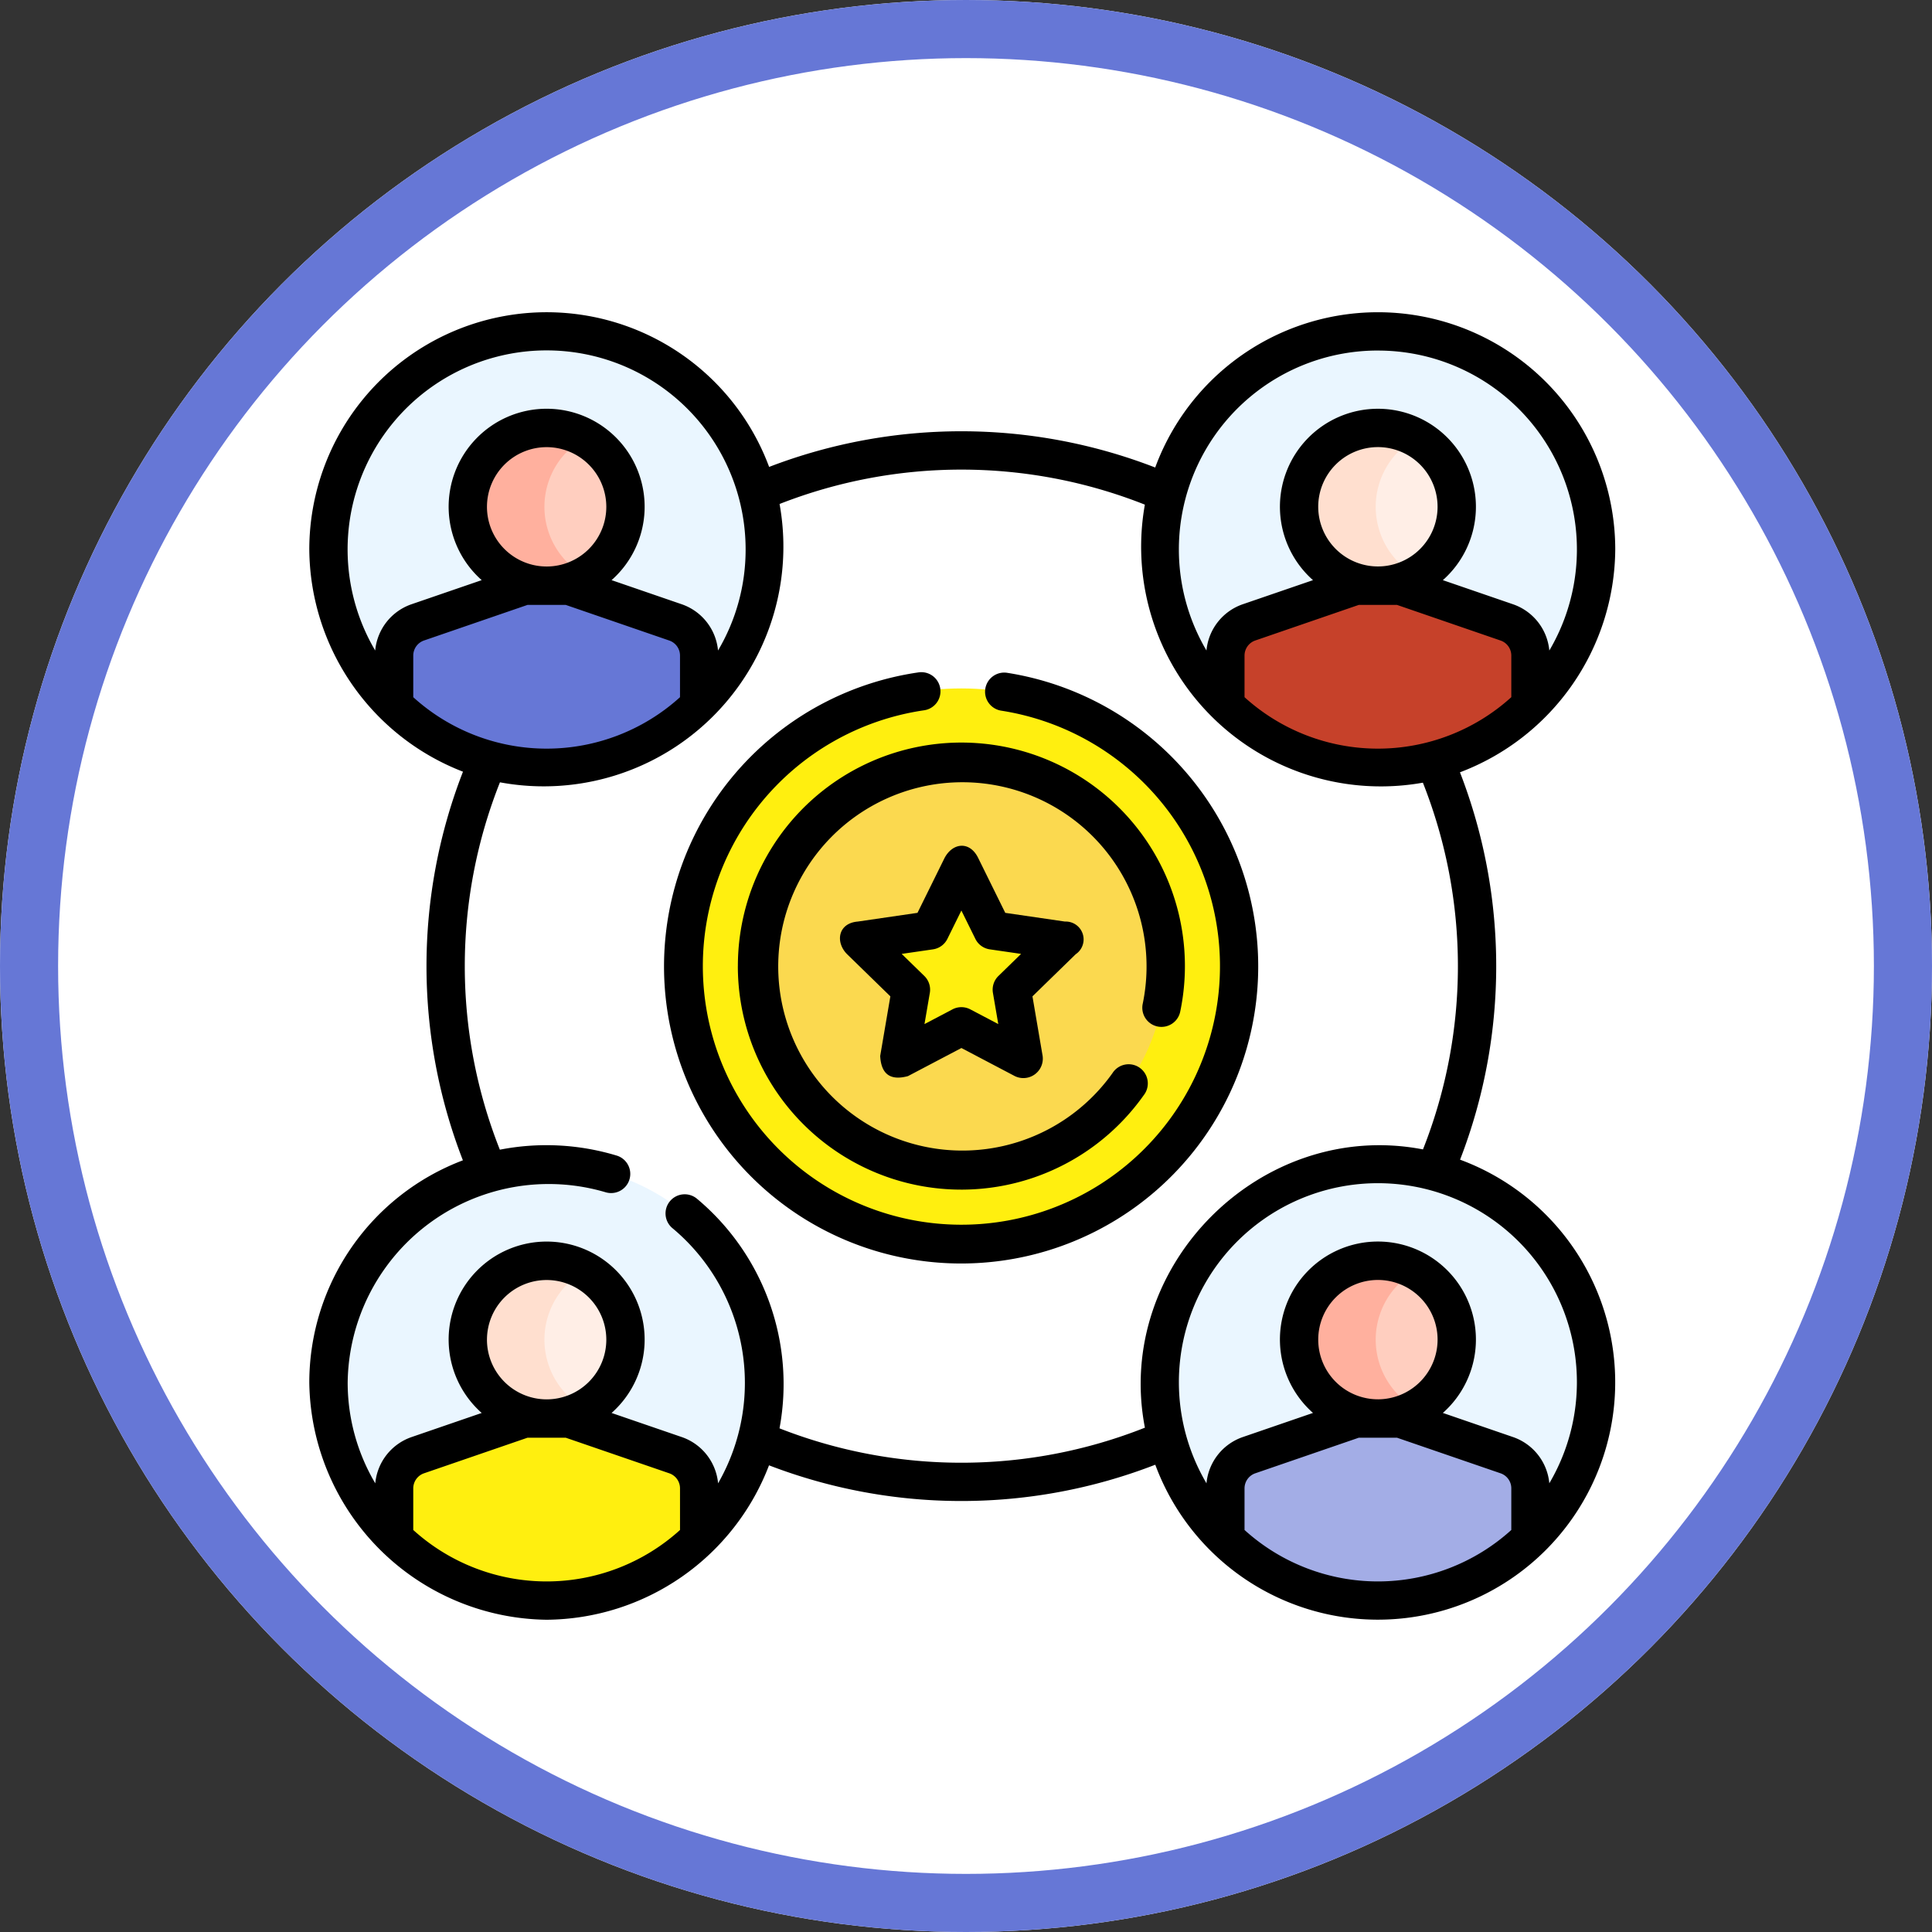 <svg xmlns="http://www.w3.org/2000/svg" width="133" height="133" viewBox="0 0 133 133">
  <rect x="0" y="0" width="133" height="133" fill="#333333" stroke="none"/>
  <g id="Grupo_134932" data-name="Grupo 134932" transform="translate(6577.334 4973.086)">
    <g id="Grupo_134829" data-name="Grupo 134829" transform="translate(112 -459.086)">
      <g id="Elipse_16913" data-name="Elipse 16913" transform="translate(-6689.334 -4514)" fill="#fff" stroke="#6677d6" stroke-width="4">
        <circle cx="66.5" cy="66.5" r="66.5" stroke="none"/>
        <circle cx="66.5" cy="66.5" r="64.5" fill="none"/>
      </g>
      <g id="trabajo-en-equipo" transform="translate(-6668.133 -4492.505)">
        <g id="Grupo_134632" data-name="Grupo 134632" transform="translate(0.091 0)">
          <circle id="Elipse_17679" data-name="Elipse 17679" cx="19.117" cy="19.117" r="19.117" transform="translate(25.772 25.897)" fill="#ffef0f"/>
          <path id="Trazado_193538" data-name="Trazado 193538" d="M32.382,115.084a15.02,15.02,0,1,1-15.02-15.02,14.963,14.963,0,0,1,15.02,15.02Z" transform="translate(-1.022 -41.414)" fill="#eaf6ff"/>
          <path id="Trazado_193539" data-name="Trazado 193539" d="M31.053,134.743v3.441a15.014,15.014,0,0,1-21,0v-3.441a2.411,2.411,0,0,1,1.63-2.284l7.332-2.522h3.077l7.331,2.522A2.41,2.41,0,0,1,31.053,134.743Z" transform="translate(-4.213 -53.778)" fill="#ffef0f"/>
          <path id="Trazado_193540" data-name="Trazado 193540" d="M15.327,138.184a14.951,14.951,0,0,0,7.863,4.051,15.029,15.029,0,0,1-13.139-4.051v-3.441a2.411,2.411,0,0,1,1.63-2.284l7.332-2.522h3.077l1.1.378-6.233,2.143a2.411,2.411,0,0,0-1.63,2.284Z" transform="translate(-4.213 -53.778)" fill="#ffef0f"/>
          <path id="Trazado_193541" data-name="Trazado 193541" d="M130.014,115.084a15.02,15.02,0,1,1-15.02-15.02,14.963,14.963,0,0,1,15.02,15.02Z" transform="translate(-41.43 -41.414)" fill="#eaf6ff"/>
          <path id="Trazado_193542" data-name="Trazado 193542" d="M128.685,134.743v3.441a15.014,15.014,0,0,1-21,0v-3.441a2.41,2.41,0,0,1,1.632-2.284l7.331-2.522h3.077l7.332,2.522A2.411,2.411,0,0,1,128.685,134.743Z" transform="translate(-44.621 -53.778)" fill="#a3ade6"/>
          <path id="Trazado_193543" data-name="Trazado 193543" d="M112.959,138.184a14.951,14.951,0,0,0,7.863,4.051,15.029,15.029,0,0,1-13.139-4.051v-3.441a2.41,2.41,0,0,1,1.632-2.284l7.331-2.522h3.077l1.1.378-6.232,2.143a2.41,2.41,0,0,0-1.632,2.284Z" transform="translate(-44.621 -53.778)" fill="#a3ade6"/>
          <path id="Trazado_193544" data-name="Trazado 193544" d="M130.014,17.272a14.966,14.966,0,0,1-4.519,10.737v0a15.018,15.018,0,0,1-21,0v0a15.019,15.019,0,1,1,25.521-10.737Z" transform="translate(-41.43 -0.932)" fill="#eaf6ff"/>
          <path id="Trazado_193545" data-name="Trazado 193545" d="M128.685,36.929v3.445a15.018,15.018,0,0,1-21,0V36.929a2.412,2.412,0,0,1,1.632-2.284l7.331-2.52h3.077l7.332,2.52A2.412,2.412,0,0,1,128.685,36.929Z" transform="translate(-44.621 -13.296)" fill="#c6412a"/>
          <path id="Trazado_193546" data-name="Trazado 193546" d="M112.959,40.374a14.961,14.961,0,0,0,7.863,4.05,15.033,15.033,0,0,1-13.139-4.05V36.929a2.412,2.412,0,0,1,1.632-2.284l7.331-2.52h3.077l1.1.378-6.232,2.142a2.412,2.412,0,0,0-1.632,2.284Z" transform="translate(-44.621 -13.296)" fill="#c6412a"/>
          <path id="Trazado_193547" data-name="Trazado 193547" d="M32.382,17.272a14.966,14.966,0,0,1-4.519,10.737v0a15.018,15.018,0,0,1-21,0v0A15.019,15.019,0,1,1,32.382,17.272Z" transform="translate(-1.022 -0.932)" fill="#eaf6ff"/>
          <path id="Trazado_193548" data-name="Trazado 193548" d="M31.053,36.929v3.445a15.018,15.018,0,0,1-21,0V36.929a2.412,2.412,0,0,1,1.63-2.284l7.332-2.52h3.077l7.331,2.52A2.412,2.412,0,0,1,31.053,36.929Z" transform="translate(-4.213 -13.296)" fill="#6677d6"/>
          <path id="Trazado_193549" data-name="Trazado 193549" d="M15.327,40.374a14.961,14.961,0,0,0,7.863,4.05,15.033,15.033,0,0,1-13.139-4.05V36.929a2.412,2.412,0,0,1,1.63-2.284l7.332-2.52h3.077l1.1.378-6.233,2.142a2.412,2.412,0,0,0-1.63,2.284Z" transform="translate(-4.213 -13.296)" fill="#6677d6"/>
          <circle id="Elipse_17680" data-name="Elipse 17680" cx="14.065" cy="14.065" r="14.065" transform="translate(28.742 33.385) rotate(-9.208)" fill="#fbd94f"/>
          <path id="Trazado_193550" data-name="Trazado 193550" d="M71.773,65.183l2.146,4.348,4.8.7-3.472,3.385.82,4.779-4.292-2.256-4.292,2.256.82-4.779-3.472-3.385,4.8-.7Z" transform="translate(-26.884 -26.978)" fill="#ffef0f"/>
          <circle id="Elipse_17681" data-name="Elipse 17681" cx="5.427" cy="5.427" r="5.427" transform="translate(68.137 7.968)" fill="#ffeee6"/>
          <path id="Trazado_193551" data-name="Trazado 193551" d="M124.405,23.765a5.427,5.427,0,1,1,0-9.486,5.428,5.428,0,0,0,0,9.486Z" transform="translate(-48.204 -5.626)" fill="#ffdfcf"/>
          <circle id="Elipse_17682" data-name="Elipse 17682" cx="5.427" cy="5.427" r="5.427" transform="translate(10.912 7.968)" fill="#ffcebf"/>
          <path id="Trazado_193552" data-name="Trazado 193552" d="M26.772,23.765a5.427,5.427,0,1,1,0-9.486,5.426,5.426,0,0,0,0,9.486Z" transform="translate(-7.795 -5.626)" fill="#ffb09e"/>
          <circle id="Elipse_17683" data-name="Elipse 17683" cx="5.427" cy="5.427" r="5.427" transform="translate(68.137 65.3)" fill="#ffcebf"/>
          <path id="Trazado_193553" data-name="Trazado 193553" d="M124.405,121.58a5.427,5.427,0,1,1,0-9.486,5.428,5.428,0,0,0,0,9.486Z" transform="translate(-48.204 -46.11)" fill="#ffb09e"/>
          <circle id="Elipse_17684" data-name="Elipse 17684" cx="5.427" cy="5.427" r="5.427" transform="translate(10.912 65.3)" fill="#ffeee6"/>
          <path id="Trazado_193554" data-name="Trazado 193554" d="M26.772,121.58a5.427,5.427,0,1,1,0-9.486,5.426,5.426,0,0,0,0,9.486Z" transform="translate(-7.795 -46.11)" fill="#ffdfcf"/>
          <g id="Grupo_134631" data-name="Grupo 134631">
            <path id="Trazado_193555" data-name="Trazado 193555" d="M50.425,65.937a15.383,15.383,0,0,0,27.942,8.885A1.319,1.319,0,1,0,76.216,73.3,12.678,12.678,0,1,1,78.3,68.511a1.319,1.319,0,1,0,2.583.534,15.387,15.387,0,1,0-30.456-3.109Z" transform="translate(-20.923 -20.922)"/>
            <path id="Trazado_193556" data-name="Trazado 193556" d="M77.909,67.881l-4.112-.6-1.839-3.726c-.592-1.277-1.823-1.1-2.365,0l-1.839,3.726-4.112.6c-1.375.114-1.551,1.433-.731,2.249l2.976,2.9-.7,4.1q.093,1.885,1.913,1.39l3.678-1.934,3.678,1.934a1.339,1.339,0,0,0,1.913-1.39l-.7-4.1,2.976-2.9A1.229,1.229,0,0,0,77.909,67.881Zm-4.582,3.745a1.319,1.319,0,0,0-.379,1.167l.368,2.145-1.926-1.013a1.319,1.319,0,0,0-1.227,0l-1.927,1.013.368-2.145a1.319,1.319,0,0,0-.379-1.167l-1.559-1.519,2.154-.313a1.318,1.318,0,0,0,.993-.721l.963-1.952.963,1.952a1.318,1.318,0,0,0,.993.721l2.154.313Z" transform="translate(-25.886 -25.935)"/>
            <path id="Trazado_193557" data-name="Trazado 193557" d="M79.31,58.341a36.921,36.921,0,0,0-.006-26.67A16.535,16.535,0,0,0,89.994,16.339a16.339,16.339,0,0,0-31.67-5.65,36.918,36.918,0,0,0-26.578-.041A16.339,16.339,0,0,0,.091,16.339a16.534,16.534,0,0,0,10.58,15.29,36.913,36.913,0,0,0-.006,26.753A16.365,16.365,0,0,0,.091,73.67,16.548,16.548,0,0,0,16.43,90.009a16.526,16.526,0,0,0,15.309-10.63,36.917,36.917,0,0,0,26.59-.042,16.339,16.339,0,1,0,20.981-21ZM82.837,26.5a13.674,13.674,0,0,1-18.364,0V23.634a1.1,1.1,0,0,1,.74-1.037l7.123-2.449h2.637L82.1,22.6a1.094,1.094,0,0,1,.738,1.037V26.5ZM69.546,13.4A4.108,4.108,0,1,1,73.655,17.5,4.113,4.113,0,0,1,69.546,13.4ZM73.655,2.638a13.692,13.692,0,0,1,11.8,20.65,3.73,3.73,0,0,0-2.5-3.185l-4.829-1.66a6.746,6.746,0,1,0-8.94,0L64.358,20.1a3.73,3.73,0,0,0-2.505,3.186,13.692,13.692,0,0,1,11.8-20.65ZM4.628,23.287a13.7,13.7,0,1,1,25.5-6.948,13.614,13.614,0,0,1-1.9,6.948,3.729,3.729,0,0,0-2.5-3.185L20.9,18.442a6.746,6.746,0,1,0-8.94,0L7.133,20.1a3.73,3.73,0,0,0-2.505,3.186ZM20.538,13.4A4.108,4.108,0,1,1,16.43,9.287,4.113,4.113,0,0,1,20.538,13.4ZM7.248,26.5V23.634a1.1,1.1,0,0,1,.74-1.037l7.123-2.449h2.637L24.873,22.6a1.094,1.094,0,0,1,.738,1.037V26.5a13.674,13.674,0,0,1-18.364,0ZM25.612,83.83a13.674,13.674,0,0,1-18.364,0V80.965a1.1,1.1,0,0,1,.74-1.037l7.123-2.449h2.637l7.125,2.449a1.094,1.094,0,0,1,.738,1.037Zm-13.29-13.1a4.108,4.108,0,1,1,4.108,4.108A4.113,4.113,0,0,1,12.321,70.727Zm45.293,6.057a34.286,34.286,0,0,1-25.154.046A16.635,16.635,0,0,0,26.79,61.036a1.319,1.319,0,1,0-1.673,2.039,13.869,13.869,0,0,1,3.115,17.543,3.729,3.729,0,0,0-2.5-3.185L20.9,75.774a6.746,6.746,0,1,0-8.94,0L7.133,77.433a3.73,3.73,0,0,0-2.5,3.185,13.615,13.615,0,0,1-1.9-6.948A13.837,13.837,0,0,1,20.5,60.584a1.319,1.319,0,0,0,.785-2.518,16.7,16.7,0,0,0-8.076-.416,34.281,34.281,0,0,1,.007-25.29A16.5,16.5,0,0,0,32.465,13.2a34.283,34.283,0,0,1,25.147.045,16.5,16.5,0,0,0,19.139,19.14,34.289,34.289,0,0,1,.007,25.246c-11.131-2.149-21.3,8.021-19.143,19.156Zm6.858,7.047V80.965a1.1,1.1,0,0,1,.74-1.037l7.123-2.449h2.637L82.1,79.928a1.094,1.094,0,0,1,.738,1.037V83.83a13.674,13.674,0,0,1-18.364,0Zm9.182-9a4.108,4.108,0,1,1,4.108-4.108A4.113,4.113,0,0,1,73.655,74.835Zm11.8,5.783a3.729,3.729,0,0,0-2.5-3.185l-4.829-1.66a6.746,6.746,0,1,0-8.94,0l-4.827,1.659a3.73,3.73,0,0,0-2.505,3.186,13.7,13.7,0,1,1,23.6,0Z" transform="translate(-0.091 0)"/>
            <path id="Trazado_193558" data-name="Trazado 193558" d="M77.713,49.17a20.46,20.46,0,0,0-12.294-6.846,1.319,1.319,0,1,0-.408,2.606,17.8,17.8,0,1,1-5.353-.026,1.319,1.319,0,1,0-.381-2.61A20.452,20.452,0,1,0,77.713,49.17Z" transform="translate(-17.357 -17.499)"/>
          </g>
        </g>
      </g>
    </g>
  </g>
</svg>
